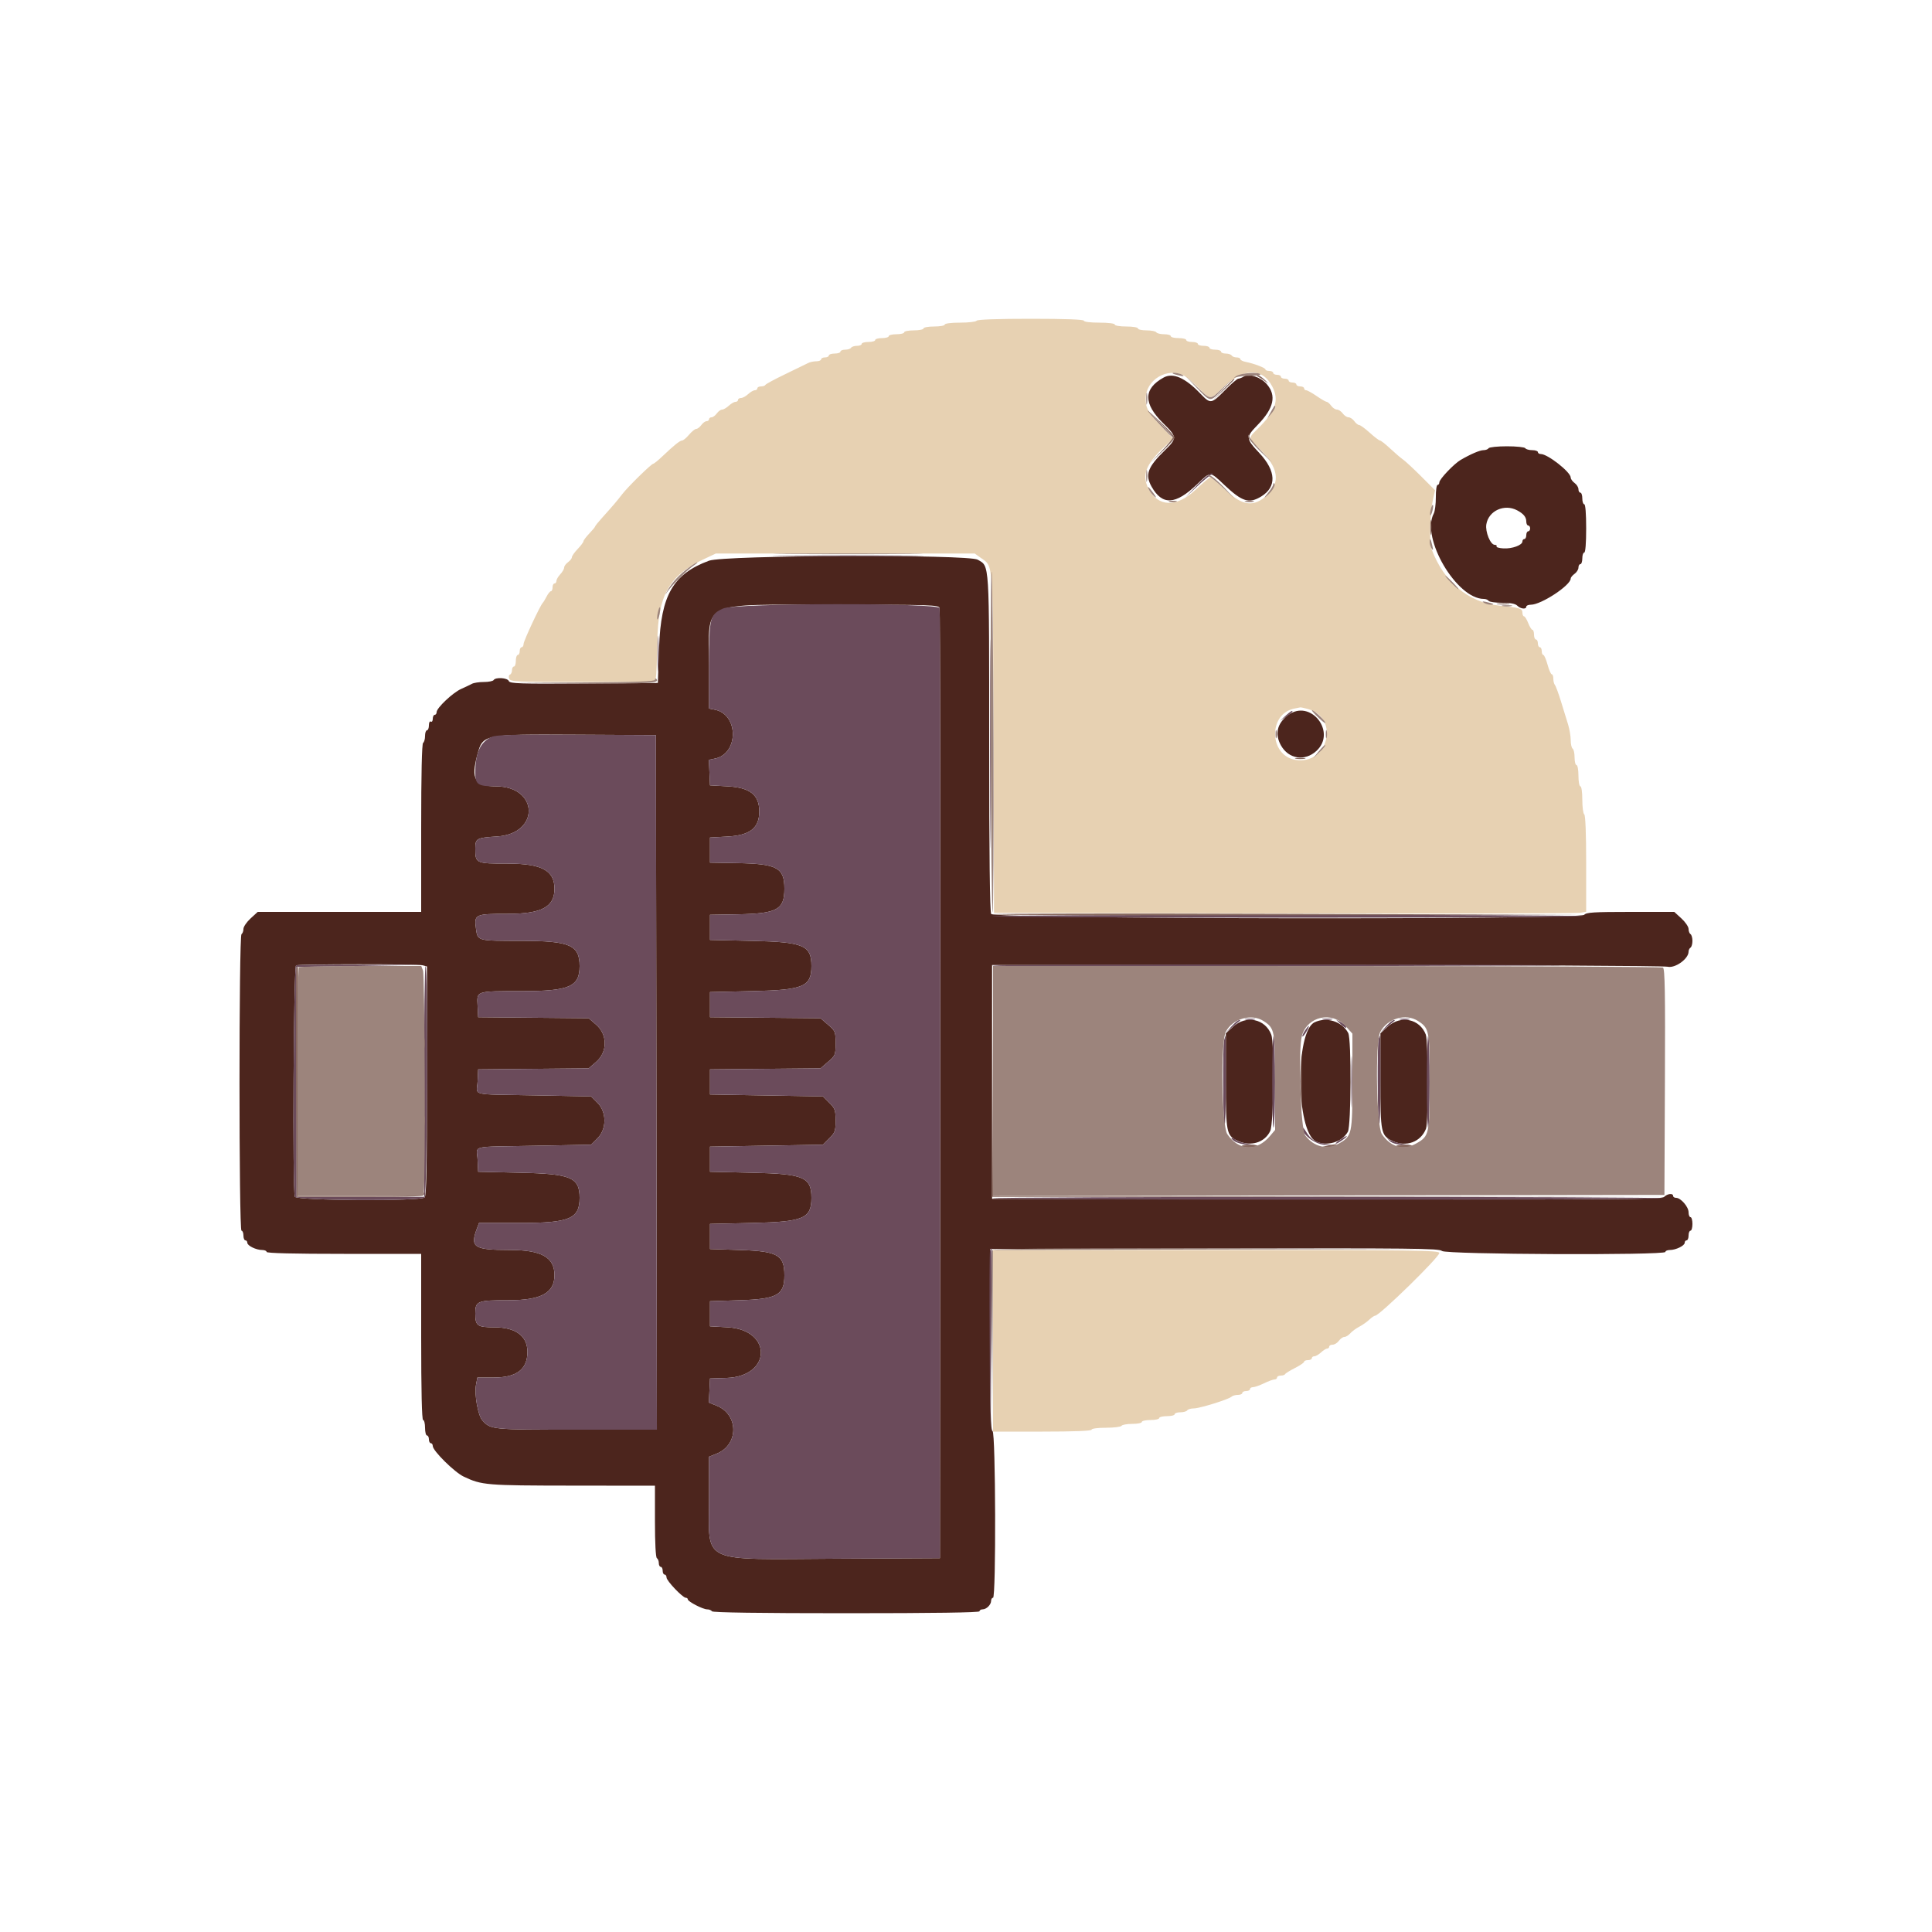 <svg id="svg" version="1.1" xmlns="http://www.w3.org/2000/svg" xmlns:xlink="http://www.w3.org/1999/xlink" width="400" height="400" viewBox="0, 0, 400,400"><g id="svgg"><path id="path0" d="M202.200 66.400 C 202.064 66.620,200.523 66.800,198.776 66.800 C 196.925 66.800,195.600 66.967,195.600 67.200 C 195.600 67.420,194.610 67.600,193.400 67.600 C 192.190 67.600,191.200 67.780,191.200 68.000 C 191.200 68.220,190.300 68.400,189.200 68.400 C 188.100 68.400,187.200 68.580,187.200 68.800 C 187.200 69.020,186.480 69.200,185.600 69.200 C 184.720 69.200,184.000 69.380,184.000 69.600 C 184.000 69.820,183.370 70.000,182.600 70.000 C 181.830 70.000,181.200 70.180,181.200 70.400 C 181.200 70.620,180.570 70.800,179.800 70.800 C 179.030 70.800,178.400 70.980,178.400 71.200 C 178.400 71.420,177.961 71.600,177.424 71.600 C 176.887 71.600,176.336 71.780,176.200 72.000 C 176.064 72.220,175.513 72.400,174.976 72.400 C 174.439 72.400,174.000 72.580,174.000 72.800 C 174.000 73.020,173.460 73.200,172.800 73.200 C 172.140 73.200,171.600 73.380,171.600 73.600 C 171.600 73.820,171.240 74.000,170.800 74.000 C 170.360 74.000,170.000 74.180,170.000 74.400 C 170.000 74.620,169.548 74.800,168.995 74.800 C 168.442 74.800,167.677 74.966,167.295 75.170 C 166.913 75.373,164.800 76.402,162.600 77.457 C 160.400 78.511,158.540 79.515,158.467 79.687 C 158.393 79.859,157.988 80.000,157.567 80.000 C 157.145 80.000,156.800 80.180,156.800 80.400 C 156.800 80.620,156.564 80.800,156.275 80.800 C 155.987 80.800,155.364 81.160,154.892 81.600 C 154.420 82.040,153.756 82.400,153.417 82.400 C 153.078 82.400,152.800 82.580,152.800 82.800 C 152.800 83.020,152.564 83.200,152.275 83.200 C 151.987 83.200,151.364 83.560,150.892 84.000 C 150.420 84.440,149.796 84.800,149.505 84.800 C 149.214 84.800,148.717 85.160,148.400 85.600 C 148.083 86.040,147.593 86.400,147.312 86.400 C 147.030 86.400,146.800 86.580,146.800 86.800 C 146.800 87.020,146.570 87.200,146.288 87.200 C 146.007 87.200,145.517 87.560,145.200 88.000 C 144.883 88.440,144.409 88.800,144.147 88.800 C 143.885 88.800,143.217 89.340,142.661 90.000 C 142.106 90.660,141.461 91.200,141.229 91.200 C 140.772 91.200,139.600 92.140,137.115 94.500 C 136.246 95.325,135.414 96.002,135.267 96.004 C 134.867 96.010,129.948 100.831,128.800 102.342 C 127.807 103.650,126.995 104.601,124.500 107.379 C 123.785 108.175,123.200 108.913,123.200 109.017 C 123.200 109.122,122.660 109.772,122.000 110.463 C 121.340 111.154,120.800 111.874,120.800 112.063 C 120.800 112.252,120.260 112.972,119.600 113.663 C 118.940 114.354,118.400 115.122,118.400 115.371 C 118.400 115.620,118.040 116.083,117.600 116.400 C 117.160 116.717,116.800 117.214,116.800 117.505 C 116.800 117.796,116.440 118.420,116.000 118.892 C 115.560 119.364,115.200 119.987,115.200 120.275 C 115.200 120.564,115.020 120.800,114.800 120.800 C 114.580 120.800,114.400 121.160,114.400 121.600 C 114.400 122.040,114.250 122.400,114.068 122.400 C 113.885 122.400,113.480 122.895,113.168 123.500 C 112.856 124.105,112.503 124.690,112.383 124.800 C 111.877 125.264,108.400 132.705,108.400 133.324 C 108.400 133.696,108.220 134.000,108.000 134.000 C 107.780 134.000,107.600 134.360,107.600 134.800 C 107.600 135.240,107.420 135.600,107.200 135.600 C 106.980 135.600,106.800 136.140,106.800 136.800 C 106.800 137.460,106.620 138.000,106.400 138.000 C 106.180 138.000,106.000 138.345,106.000 138.767 C 106.000 139.188,105.810 139.597,105.577 139.674 C 105.345 139.752,105.274 140.127,105.420 140.508 C 105.665 141.147,106.829 141.200,120.635 141.200 L 135.585 141.200 135.787 140.300 C 135.898 139.805,136.036 136.425,136.094 132.789 C 136.247 123.268,138.530 119.167,145.519 115.866 L 148.200 114.600 175.000 114.600 L 201.800 114.600 203.091 115.521 C 205.718 117.394,205.585 115.442,205.698 154.000 L 205.800 189.000 265.800 189.113 C 298.800 189.176,326.385 189.122,327.100 188.995 L 328.400 188.764 328.400 178.805 C 328.400 172.598,328.249 168.754,328.000 168.600 C 327.780 168.464,327.600 167.103,327.600 165.576 C 327.600 163.992,327.428 162.800,327.200 162.800 C 326.980 162.800,326.800 161.810,326.800 160.600 C 326.800 159.390,326.620 158.400,326.400 158.400 C 326.180 158.400,326.000 157.691,326.000 156.824 C 326.000 155.957,325.820 155.136,325.600 155.000 C 325.380 154.864,325.200 154.075,325.200 153.248 C 325.200 152.420,324.952 150.945,324.649 149.971 C 324.346 148.997,323.683 146.850,323.177 145.200 C 322.670 143.550,322.108 142.029,321.928 141.820 C 321.748 141.611,321.600 141.026,321.600 140.520 C 321.600 140.014,321.453 139.600,321.272 139.600 C 321.092 139.600,320.700 138.700,320.400 137.600 C 320.100 136.500,319.708 135.600,319.528 135.600 C 319.347 135.600,319.200 135.240,319.200 134.800 C 319.200 134.360,319.020 134.000,318.800 134.000 C 318.580 134.000,318.400 133.640,318.400 133.200 C 318.400 132.760,318.220 132.400,318.000 132.400 C 317.780 132.400,317.600 131.950,317.600 131.400 C 317.600 130.850,317.454 130.400,317.275 130.400 C 317.096 130.400,316.702 129.770,316.400 129.000 C 316.098 128.230,315.704 127.600,315.525 127.600 C 315.346 127.600,315.200 127.254,315.200 126.832 C 315.200 125.982,314.612 125.804,310.400 125.381 C 304.016 124.739,298.962 120.530,296.402 113.722 C 295.869 112.306,296.053 106.186,296.716 103.249 L 297.111 101.498 294.253 98.640 C 292.681 97.068,290.986 95.495,290.486 95.145 C 289.986 94.795,288.783 93.764,287.812 92.854 C 286.841 91.944,285.894 91.200,285.707 91.200 C 285.521 91.200,284.572 90.480,283.600 89.600 C 282.628 88.720,281.640 88.000,281.404 88.000 C 281.169 88.000,280.717 87.640,280.400 87.200 C 280.083 86.760,279.543 86.400,279.200 86.400 C 278.857 86.400,278.317 86.040,278.000 85.600 C 277.683 85.160,277.143 84.800,276.800 84.800 C 276.457 84.800,275.917 84.440,275.600 84.000 C 275.283 83.560,274.871 83.200,274.684 83.200 C 274.497 83.200,273.559 82.660,272.600 82.000 C 271.641 81.340,270.663 80.800,270.428 80.800 C 270.193 80.800,270.000 80.620,270.000 80.400 C 270.000 80.180,269.640 80.000,269.200 80.000 C 268.760 80.000,268.400 79.820,268.400 79.600 C 268.400 79.380,268.040 79.200,267.600 79.200 C 267.160 79.200,266.800 79.020,266.800 78.800 C 266.800 78.580,266.440 78.400,266.000 78.400 C 265.560 78.400,265.200 78.220,265.200 78.000 C 265.200 77.780,264.840 77.600,264.400 77.600 C 263.960 77.600,263.600 77.420,263.600 77.200 C 263.600 76.980,263.240 76.800,262.800 76.800 C 262.360 76.800,262.000 76.664,262.000 76.498 C 262.000 76.169,259.655 75.269,257.900 74.925 C 257.295 74.806,256.800 74.550,256.800 74.355 C 256.800 74.160,256.451 74.000,256.024 74.000 C 255.597 74.000,255.136 73.820,255.000 73.600 C 254.864 73.380,254.313 73.200,253.776 73.200 C 253.239 73.200,252.800 73.020,252.800 72.800 C 252.800 72.580,252.260 72.400,251.600 72.400 C 250.940 72.400,250.400 72.220,250.400 72.000 C 250.400 71.780,249.860 71.600,249.200 71.600 C 248.540 71.600,248.000 71.420,248.000 71.200 C 248.000 70.980,247.460 70.800,246.800 70.800 C 246.140 70.800,245.600 70.620,245.600 70.400 C 245.600 70.180,244.880 70.000,244.000 70.000 C 243.120 70.000,242.400 69.820,242.400 69.600 C 242.400 69.380,241.781 69.200,241.024 69.200 C 240.267 69.200,239.536 69.020,239.400 68.800 C 239.264 68.580,238.353 68.400,237.376 68.400 C 236.399 68.400,235.600 68.220,235.600 68.000 C 235.600 67.778,234.533 67.600,233.200 67.600 C 231.867 67.600,230.800 67.422,230.800 67.200 C 230.800 66.967,229.467 66.800,227.600 66.800 C 225.733 66.800,224.400 66.633,224.400 66.400 C 224.400 66.143,220.475 66.000,213.424 66.000 C 206.537 66.000,202.355 66.149,202.200 66.400 M245.120 77.769 C 245.714 78.081,247.093 79.251,248.185 80.369 C 250.621 82.862,250.511 82.864,253.200 80.257 C 257.426 76.161,261.366 76.066,263.406 80.012 C 264.903 82.906,264.122 85.133,260.302 88.869 C 258.412 90.717,258.402 90.642,260.831 93.015 C 264.661 96.757,265.164 99.817,262.383 102.462 C 259.633 105.078,257.251 104.789,253.659 101.400 C 252.143 99.970,250.766 98.800,250.600 98.800 C 250.434 98.800,249.057 99.970,247.541 101.400 C 243.629 105.091,239.769 105.007,237.794 101.188 C 236.361 98.417,237.195 96.174,240.995 92.585 L 242.875 90.809 240.491 88.304 C 237.645 85.314,237.199 84.531,237.203 82.526 C 237.209 78.650,241.685 75.960,245.120 77.769 M270.823 146.800 C 277.403 148.628,274.994 158.425,268.234 157.328 C 262.700 156.430,262.533 147.726,268.029 146.692 C 268.563 146.591,269.090 146.485,269.200 146.457 C 269.310 146.428,270.040 146.582,270.823 146.800 M205.600 277.600 L 205.600 296.400 215.800 296.400 C 222.333 296.400,226.000 296.256,226.000 296.000 C 226.000 295.769,227.259 295.600,228.976 295.600 C 230.613 295.600,232.064 295.420,232.200 295.200 C 232.336 294.980,233.337 294.800,234.424 294.800 C 235.511 294.800,236.400 294.620,236.400 294.400 C 236.400 294.180,237.210 294.000,238.200 294.000 C 239.190 294.000,240.000 293.820,240.000 293.600 C 240.000 293.380,240.720 293.200,241.600 293.200 C 242.480 293.200,243.200 293.020,243.200 292.800 C 243.200 292.580,243.729 292.400,244.376 292.400 C 245.023 292.400,245.664 292.220,245.800 292.000 C 245.936 291.780,246.537 291.600,247.135 291.600 C 248.362 291.600,254.397 289.728,254.980 289.166 C 255.189 288.965,255.774 288.800,256.280 288.800 C 256.786 288.800,257.200 288.620,257.200 288.400 C 257.200 288.180,257.560 288.000,258.000 288.000 C 258.440 288.000,258.800 287.820,258.800 287.600 C 258.800 287.380,259.079 287.200,259.419 287.200 C 259.760 287.200,260.784 286.840,261.694 286.400 C 262.605 285.960,263.586 285.600,263.875 285.600 C 264.164 285.600,264.400 285.420,264.400 285.200 C 264.400 284.980,264.745 284.800,265.167 284.800 C 265.588 284.800,265.993 284.665,266.067 284.500 C 266.140 284.335,267.055 283.767,268.100 283.237 C 269.145 282.708,270.000 282.123,270.000 281.937 C 270.000 281.752,270.360 281.600,270.800 281.600 C 271.240 281.600,271.600 281.420,271.600 281.200 C 271.600 280.980,271.836 280.800,272.125 280.800 C 272.413 280.800,273.036 280.440,273.508 280.000 C 273.980 279.560,274.554 279.200,274.783 279.200 C 275.012 279.200,275.200 279.020,275.200 278.800 C 275.200 278.580,275.520 278.400,275.912 278.400 C 276.303 278.400,276.883 278.040,277.200 277.600 C 277.517 277.160,278.031 276.800,278.341 276.800 C 278.652 276.800,279.197 276.467,279.553 276.059 C 279.909 275.652,280.740 275.037,281.400 274.693 C 282.060 274.349,282.997 273.693,283.483 273.234 C 283.969 272.775,284.519 272.400,284.705 272.400 C 285.595 272.400,298.000 260.283,298.000 259.413 C 298.000 258.866,293.027 258.800,251.800 258.800 L 205.600 258.800 205.600 277.600 " stroke="none" fill="#e7d1b2" fill-rule="evenodd"></path><path id="path1" d="M240.903 78.175 C 236.705 80.497,236.689 83.564,240.853 87.652 C 243.702 90.448,243.721 90.744,241.224 93.176 C 237.605 96.701,237.025 98.268,238.420 100.750 C 240.634 104.689,243.369 104.546,247.858 100.255 C 250.697 97.543,250.442 97.536,253.481 100.400 C 257.186 103.890,258.596 104.331,261.124 102.790 C 264.357 100.819,264.219 97.518,260.748 93.808 C 257.892 90.754,257.881 90.555,260.443 87.909 C 263.754 84.491,264.318 81.897,262.267 79.523 C 261.049 78.113,258.613 77.275,257.589 77.914 C 257.161 78.181,256.618 78.400,256.383 78.400 C 256.148 78.400,254.896 79.480,253.600 80.800 C 250.802 83.651,250.620 83.678,248.581 81.549 C 245.367 78.193,242.860 77.092,240.903 78.175 M308.200 92.800 C 308.064 93.020,307.595 93.200,307.157 93.200 C 306.393 93.200,304.507 94.005,302.410 95.224 C 301.031 96.027,298.000 99.215,298.000 99.864 C 298.000 100.159,297.833 100.400,297.630 100.400 C 297.426 100.400,297.266 101.544,297.275 102.943 C 297.283 104.342,297.089 105.860,296.845 106.317 C 294.148 111.356,301.562 124.000,307.214 124.000 C 307.620 124.000,308.064 124.180,308.200 124.400 C 308.336 124.620,309.594 124.800,310.995 124.800 C 312.726 124.800,313.735 124.992,314.143 125.400 C 314.822 126.079,316.000 126.206,316.000 125.600 C 316.000 125.380,316.427 125.200,316.949 125.200 C 319.092 125.200,325.200 121.182,325.200 119.772 C 325.200 119.555,325.560 119.117,326.000 118.800 C 326.440 118.483,326.800 117.903,326.800 117.512 C 326.800 117.120,326.980 116.800,327.200 116.800 C 327.420 116.800,327.600 116.260,327.600 115.600 C 327.600 114.940,327.780 114.400,328.000 114.400 C 328.245 114.400,328.400 112.467,328.400 109.400 C 328.400 106.333,328.245 104.400,328.000 104.400 C 327.780 104.400,327.600 103.860,327.600 103.200 C 327.600 102.540,327.420 102.000,327.200 102.000 C 326.980 102.000,326.800 101.680,326.800 101.288 C 326.800 100.897,326.440 100.317,326.000 100.000 C 325.560 99.683,325.200 99.175,325.200 98.872 C 325.200 97.747,320.436 94.000,319.005 94.000 C 318.672 94.000,318.400 93.820,318.400 93.600 C 318.400 93.380,317.871 93.200,317.224 93.200 C 316.577 93.200,315.936 93.020,315.800 92.800 C 315.664 92.580,313.954 92.400,312.000 92.400 C 310.046 92.400,308.336 92.580,308.200 92.800 M314.118 105.663 C 315.437 106.369,316.000 107.059,316.000 107.971 C 316.000 108.427,316.180 108.800,316.400 108.800 C 316.620 108.800,316.800 109.070,316.800 109.400 C 316.800 109.730,316.620 110.000,316.400 110.000 C 316.180 110.000,316.000 110.360,316.000 110.800 C 316.000 111.240,315.820 111.600,315.600 111.600 C 315.380 111.600,315.200 111.826,315.200 112.102 C 315.200 112.868,313.063 113.648,311.258 113.541 C 310.373 113.489,309.738 113.301,309.847 113.123 C 309.957 112.945,309.787 112.800,309.469 112.800 C 308.580 112.800,307.477 110.112,307.729 108.561 C 308.187 105.740,311.475 104.249,314.118 105.663 M146.800 116.087 C 139.380 118.808,136.835 123.217,136.458 134.000 L 136.200 141.400 120.889 141.505 C 107.530 141.596,105.549 141.532,105.346 141.005 C 105.084 140.320,102.597 140.158,102.200 140.800 C 102.064 141.020,101.151 141.200,100.171 141.200 C 99.191 141.200,98.077 141.371,97.695 141.581 C 97.313 141.790,96.313 142.266,95.473 142.639 C 93.748 143.404,90.400 146.568,90.400 147.432 C 90.400 147.744,90.220 148.000,90.000 148.000 C 89.780 148.000,89.600 148.371,89.600 148.824 C 89.600 149.277,89.420 149.536,89.200 149.400 C 88.973 149.260,88.800 149.596,88.800 150.176 C 88.800 150.739,88.620 151.200,88.400 151.200 C 88.180 151.200,88.000 151.729,88.000 152.376 C 88.000 153.023,87.820 153.664,87.600 153.800 C 87.343 153.959,87.200 160.271,87.200 171.424 L 87.200 188.800 70.278 188.800 L 53.356 188.800 51.878 190.154 C 51.065 190.899,50.400 191.878,50.400 192.330 C 50.400 192.783,50.220 193.264,50.000 193.400 C 49.448 193.741,49.448 254.800,50.000 254.800 C 50.220 254.800,50.400 255.250,50.400 255.800 C 50.400 256.350,50.580 256.800,50.800 256.800 C 51.020 256.800,51.201 257.025,51.203 257.300 C 51.207 257.913,53.027 258.800,54.280 258.800 C 54.786 258.800,55.200 258.980,55.200 259.200 C 55.200 259.460,60.800 259.600,71.200 259.600 L 87.200 259.600 87.200 276.800 C 87.200 288.000,87.340 294.000,87.600 294.000 C 87.820 294.000,88.000 294.720,88.000 295.600 C 88.000 296.480,88.180 297.200,88.400 297.200 C 88.620 297.200,88.800 297.560,88.800 298.000 C 88.800 298.440,88.980 298.800,89.200 298.800 C 89.420 298.800,89.600 299.062,89.600 299.383 C 89.600 300.366,94.092 304.809,96.000 305.713 C 99.762 307.495,100.594 307.564,118.500 307.582 L 135.600 307.600 135.600 314.976 C 135.600 319.463,135.757 322.450,136.000 322.600 C 136.220 322.736,136.400 323.197,136.400 323.624 C 136.400 324.051,136.580 324.400,136.800 324.400 C 137.020 324.400,137.200 324.760,137.200 325.200 C 137.200 325.640,137.380 326.000,137.600 326.000 C 137.820 326.000,138.000 326.275,138.000 326.611 C 138.000 327.289,141.343 330.800,141.989 330.800 C 142.215 330.800,142.400 330.947,142.400 331.126 C 142.400 331.585,145.525 333.200,146.414 333.200 C 146.820 333.200,147.264 333.380,147.400 333.600 C 147.561 333.860,157.271 334.000,175.224 334.000 C 193.341 334.000,202.800 333.863,202.800 333.600 C 202.800 333.380,203.083 333.200,203.429 333.200 C 204.237 333.200,205.200 332.237,205.200 331.429 C 205.200 331.083,205.380 330.800,205.600 330.800 C 206.240 330.800,206.141 296.514,205.500 296.300 C 205.109 296.170,205.000 292.025,205.000 277.367 L 205.000 258.600 251.470 258.498 C 292.391 258.409,298.011 258.469,298.541 258.998 C 299.273 259.730,344.800 259.929,344.800 259.200 C 344.800 258.980,345.214 258.800,345.720 258.800 C 346.973 258.800,348.793 257.913,348.797 257.300 C 348.799 257.025,348.980 256.800,349.200 256.800 C 349.420 256.800,349.600 256.350,349.600 255.800 C 349.600 255.250,349.780 254.800,350.000 254.800 C 350.220 254.800,350.400 254.170,350.400 253.400 C 350.400 252.630,350.220 252.000,350.000 252.000 C 349.780 252.000,349.600 251.542,349.600 250.982 C 349.600 249.859,347.990 248.000,347.018 248.000 C 346.678 248.000,346.400 247.820,346.400 247.600 C 346.400 246.994,345.221 247.121,344.542 247.801 C 344.011 248.332,335.859 248.390,274.670 248.301 L 205.400 248.200 205.400 224.000 L 205.400 199.800 274.600 199.805 C 312.660 199.807,344.460 199.964,345.266 200.152 C 346.818 200.514,349.600 198.514,349.600 197.037 C 349.600 196.713,349.780 196.336,350.000 196.200 C 350.220 196.064,350.400 195.434,350.400 194.800 C 350.400 194.166,350.220 193.536,350.000 193.400 C 349.780 193.264,349.600 192.783,349.600 192.330 C 349.600 191.878,348.935 190.899,348.122 190.154 L 346.644 188.800 337.571 188.800 C 329.994 188.800,328.416 188.899,328.000 189.400 C 327.117 190.463,205.784 190.292,205.214 189.226 C 204.938 188.710,204.800 176.918,204.800 153.787 C 204.800 115.770,204.898 117.339,202.432 115.882 C 200.500 114.741,149.963 114.927,146.800 116.087 M194.537 125.900 C 194.641 126.285,194.698 170.700,194.664 224.600 L 194.600 322.600 173.200 322.709 C 144.511 322.856,146.804 323.934,146.801 310.297 L 146.800 301.594 148.405 300.951 C 152.969 299.125,152.957 292.870,148.386 291.041 L 146.762 290.391 146.881 287.896 L 147.000 285.400 150.451 285.285 C 159.766 284.975,159.961 275.321,150.662 274.804 L 147.000 274.600 147.000 272.000 L 147.000 269.400 153.200 269.200 C 160.920 268.951,162.400 268.124,162.400 264.057 C 162.400 259.828,161.044 259.053,153.200 258.800 L 147.000 258.600 147.000 256.000 L 147.000 253.400 155.800 253.200 C 166.396 252.959,167.997 252.277,167.997 248.000 C 167.997 243.723,166.396 243.041,155.800 242.800 L 147.000 242.600 147.000 240.000 L 147.000 237.400 158.693 237.200 L 170.386 237.000 171.693 235.692 C 172.877 234.508,173.000 234.159,173.000 232.000 C 173.000 229.841,172.877 229.492,171.693 228.308 L 170.386 227.000 158.693 226.800 L 147.000 226.600 147.000 224.000 L 147.000 221.400 158.440 221.294 L 169.881 221.188 171.440 219.840 C 172.942 218.542,173.000 218.399,173.000 216.000 C 173.000 213.601,172.942 213.458,171.440 212.160 L 169.881 210.812 158.440 210.706 L 147.000 210.600 147.000 208.000 L 147.000 205.400 155.800 205.200 C 166.396 204.959,167.997 204.277,167.997 200.000 C 167.997 195.723,166.396 195.041,155.800 194.800 L 147.000 194.600 147.000 192.000 L 147.000 189.400 152.600 189.303 C 160.916 189.158,162.400 188.355,162.400 184.000 C 162.400 179.645,160.916 178.842,152.600 178.697 L 147.000 178.600 147.000 176.000 L 147.000 173.400 150.662 173.196 C 155.299 172.938,157.200 171.427,157.200 168.000 C 157.200 164.573,155.299 163.062,150.662 162.804 L 147.000 162.600 146.883 159.953 L 146.766 157.307 148.020 157.056 C 152.947 156.071,152.961 147.932,148.037 146.947 L 146.800 146.700 146.800 137.930 C 146.800 124.068,144.438 125.220,172.873 125.209 C 192.989 125.201,194.358 125.244,194.537 125.900 M266.689 148.054 C 264.403 149.760,263.885 151.975,265.218 154.346 C 266.800 157.158,270.148 157.672,272.550 155.472 C 276.820 151.560,271.320 144.600,266.689 148.054 M135.901 224.100 L 136.002 296.000 119.381 296.000 C 101.749 296.000,101.596 295.985,99.869 294.077 C 98.959 293.070,98.179 288.697,98.554 286.700 L 98.836 285.200 102.256 285.200 C 106.987 285.200,109.200 283.504,109.200 279.879 C 109.200 276.613,106.783 274.814,102.380 274.806 C 98.808 274.799,98.400 274.505,98.400 271.934 C 98.400 269.373,98.830 269.200,105.213 269.200 C 112.049 269.200,114.800 267.708,114.800 264.000 C 114.800 260.307,112.121 258.801,105.538 258.795 C 98.043 258.787,97.258 258.255,98.790 254.226 L 99.180 253.200 107.690 253.199 C 117.950 253.197,120.000 252.331,120.000 248.000 C 120.000 243.785,118.247 243.036,107.819 242.800 L 99.000 242.600 98.881 240.100 C 98.736 237.052,96.984 237.479,110.693 237.221 L 122.386 237.000 123.693 235.692 C 125.627 233.757,125.627 230.243,123.693 228.308 L 122.386 227.000 110.693 226.779 C 96.984 226.521,98.736 226.948,98.881 223.900 L 99.000 221.400 110.440 221.294 L 121.881 221.188 123.440 219.840 C 125.791 217.808,125.791 214.192,123.440 212.160 L 121.881 210.812 110.440 210.706 L 99.000 210.600 98.878 208.237 C 98.717 205.118,98.431 205.214,108.000 205.205 C 117.900 205.195,120.000 204.289,120.000 200.027 C 120.000 195.666,118.024 194.805,108.000 194.795 C 98.739 194.787,98.898 194.829,98.549 192.284 C 98.141 189.300,98.353 189.200,105.087 189.200 C 112.155 189.200,114.800 187.784,114.800 184.000 C 114.800 180.209,112.158 178.800,105.052 178.800 C 98.480 178.800,98.400 178.762,98.400 175.650 C 98.400 173.603,98.681 173.449,102.912 173.182 C 111.804 172.622,111.579 162.825,102.674 162.806 C 98.313 162.796,97.447 161.303,98.842 156.200 C 99.985 152.021,100.037 152.011,119.400 152.113 L 135.800 152.200 135.901 224.100 M87.500 199.852 L 88.400 200.093 88.400 223.767 C 88.400 241.646,88.283 247.557,87.920 247.920 C 87.099 248.741,61.360 248.594,61.043 247.767 C 60.524 246.415,60.773 200.078,61.300 199.865 C 62.018 199.575,86.423 199.563,87.500 199.852 M255.294 212.569 L 253.800 213.939 253.800 223.709 C 253.800 234.503,253.913 235.088,256.218 236.182 C 258.911 237.460,261.842 236.584,262.994 234.157 C 263.709 232.648,263.885 216.002,263.204 214.211 C 261.955 210.927,257.986 210.103,255.294 212.569 M272.152 211.665 C 268.112 213.622,268.329 234.222,272.412 236.288 C 274.660 237.426,277.863 236.479,279.059 234.324 C 279.750 233.079,279.818 215.159,279.137 213.874 C 277.865 211.473,274.648 210.455,272.152 211.665 M287.294 212.569 L 285.800 213.938 285.800 223.708 C 285.800 234.571,285.903 235.083,288.315 236.228 C 291.130 237.564,294.173 236.442,295.242 233.674 C 295.731 232.410,295.697 215.508,295.204 214.211 C 293.955 210.927,289.986 210.103,287.294 212.569 " stroke="none" fill="#4c251d" fill-rule="evenodd"></path><path id="path2" d="M247.787 100.500 L 245.400 103.000 247.800 100.747 C 249.120 99.508,250.470 98.397,250.800 98.278 C 251.325 98.090,251.323 98.059,250.787 98.032 C 250.451 98.014,249.101 99.125,247.787 100.500 M162.900 115.100 C 169.885 115.161,181.315 115.161,188.300 115.100 C 195.285 115.039,189.570 114.988,175.600 114.988 C 161.630 114.988,155.915 115.039,162.900 115.100 M204.991 154.000 C 204.991 173.250,205.040 181.125,205.100 171.500 C 205.160 161.875,205.160 146.125,205.100 136.500 C 205.040 126.875,204.991 134.750,204.991 154.000 M149.727 125.977 C 146.956 127.235,146.800 127.872,146.800 137.930 L 146.800 146.700 148.037 146.947 C 152.961 147.932,152.947 156.071,148.020 157.056 L 146.766 157.307 146.883 159.953 L 147.000 162.600 150.662 162.804 C 155.299 163.062,157.200 164.573,157.200 168.000 C 157.200 171.427,155.299 172.938,150.662 173.196 L 147.000 173.400 147.000 176.000 L 147.000 178.600 152.600 178.697 C 160.916 178.842,162.400 179.645,162.400 184.000 C 162.400 188.355,160.916 189.158,152.600 189.303 L 147.000 189.400 147.000 192.000 L 147.000 194.600 155.800 194.800 C 166.396 195.041,167.997 195.723,167.997 200.000 C 167.997 204.277,166.396 204.959,155.800 205.200 L 147.000 205.400 147.000 208.000 L 147.000 210.600 158.440 210.706 L 169.881 210.812 171.440 212.160 C 172.942 213.458,173.000 213.601,173.000 216.000 C 173.000 218.399,172.942 218.542,171.440 219.840 L 169.881 221.188 158.440 221.294 L 147.000 221.400 147.000 224.000 L 147.000 226.600 158.693 226.800 L 170.386 227.000 171.693 228.308 C 172.877 229.492,173.000 229.841,173.000 232.000 C 173.000 234.159,172.877 234.508,171.693 235.692 L 170.386 237.000 158.693 237.200 L 147.000 237.400 147.000 240.000 L 147.000 242.600 155.800 242.800 C 166.396 243.041,167.997 243.723,167.997 248.000 C 167.997 252.277,166.396 252.959,155.800 253.200 L 147.000 253.400 147.000 256.000 L 147.000 258.600 153.200 258.800 C 161.044 259.053,162.400 259.828,162.400 264.057 C 162.400 268.124,160.920 268.951,153.200 269.200 L 147.000 269.400 147.000 272.000 L 147.000 274.600 150.662 274.804 C 159.961 275.321,159.766 284.975,150.451 285.285 L 147.000 285.400 146.881 287.896 L 146.762 290.391 148.386 291.041 C 152.957 292.870,152.969 299.125,148.405 300.951 L 146.800 301.594 146.801 310.297 C 146.804 323.934,144.511 322.856,173.200 322.709 L 194.600 322.600 194.664 224.600 C 194.698 170.700,194.641 126.285,194.537 125.900 C 194.230 124.773,152.219 124.846,149.727 125.977 M136.160 135.400 C 136.161 138.700,136.222 139.997,136.298 138.282 C 136.373 136.567,136.372 133.867,136.297 132.282 C 136.221 130.697,136.159 132.100,136.160 135.400 M266.122 148.229 L 265.000 149.258 266.300 148.354 C 267.015 147.857,267.600 147.393,267.600 147.325 C 267.600 147.009,267.158 147.280,266.122 148.229 M101.800 152.559 C 99.462 153.595,98.407 155.872,98.402 159.886 C 98.399 162.465,98.887 162.798,102.674 162.806 C 111.579 162.825,111.804 172.622,102.912 173.182 C 98.681 173.449,98.400 173.603,98.400 175.650 C 98.400 178.762,98.480 178.800,105.052 178.800 C 112.158 178.800,114.800 180.209,114.800 184.000 C 114.800 187.784,112.155 189.200,105.087 189.200 C 98.353 189.200,98.141 189.300,98.549 192.284 C 98.898 194.829,98.739 194.787,108.000 194.795 C 118.024 194.805,120.000 195.666,120.000 200.027 C 120.000 204.289,117.900 205.195,108.000 205.205 C 98.431 205.214,98.717 205.118,98.878 208.237 L 99.000 210.600 110.440 210.706 L 121.881 210.812 123.440 212.160 C 125.791 214.192,125.791 217.808,123.440 219.840 L 121.881 221.188 110.440 221.294 L 99.000 221.400 98.881 223.900 C 98.736 226.948,96.984 226.521,110.693 226.779 L 122.386 227.000 123.693 228.308 C 125.627 230.243,125.627 233.757,123.693 235.692 L 122.386 237.000 110.693 237.221 C 96.984 237.479,98.736 237.052,98.881 240.100 L 99.000 242.600 107.819 242.800 C 118.247 243.036,120.000 243.785,120.000 248.000 C 120.000 252.331,117.950 253.197,107.690 253.199 L 99.180 253.200 98.790 254.226 C 97.258 258.255,98.043 258.787,105.538 258.795 C 112.121 258.801,114.800 260.307,114.800 264.000 C 114.800 267.708,112.049 269.200,105.213 269.200 C 98.830 269.200,98.400 269.373,98.400 271.934 C 98.400 274.505,98.808 274.799,102.380 274.806 C 106.783 274.814,109.200 276.613,109.200 279.879 C 109.200 283.504,106.987 285.200,102.256 285.200 L 98.836 285.200 98.554 286.700 C 98.179 288.697,98.959 293.070,99.869 294.077 C 101.596 295.985,101.749 296.000,119.381 296.000 L 136.002 296.000 135.901 224.100 L 135.800 152.200 119.400 152.113 C 106.471 152.045,102.746 152.139,101.800 152.559 M205.462 189.700 C 205.564 189.865,233.076 190.000,266.600 190.000 C 300.124 190.000,327.636 189.865,327.738 189.700 C 327.840 189.535,300.328 189.400,266.600 189.400 C 232.872 189.400,205.360 189.535,205.462 189.700 M61.300 199.865 C 60.773 200.078,60.524 246.415,61.043 247.767 C 61.360 248.594,87.099 248.741,87.920 247.920 C 88.464 247.376,88.642 200.000,88.100 200.000 C 87.935 200.000,87.800 210.755,87.800 223.900 L 87.800 247.800 74.600 247.800 L 61.400 247.800 61.400 224.000 L 61.400 200.200 74.400 199.992 L 87.400 199.783 74.600 199.723 C 67.560 199.690,61.575 199.754,61.300 199.865 M205.462 199.900 C 205.294 200.171,252.367 200.170,318.800 199.897 C 332.550 199.840,312.716 199.750,274.724 199.697 C 236.732 199.644,205.564 199.735,205.462 199.900 M257.900 211.082 C 258.395 211.178,259.205 211.178,259.700 211.082 C 260.195 210.987,259.790 210.909,258.800 210.909 C 257.810 210.909,257.405 210.987,257.900 211.082 M273.900 211.082 C 274.395 211.178,275.205 211.178,275.700 211.082 C 276.195 210.987,275.790 210.909,274.800 210.909 C 273.810 210.909,273.405 210.987,273.900 211.082 M289.900 211.082 C 290.395 211.178,291.205 211.178,291.700 211.082 C 292.195 210.987,291.790 210.909,290.800 210.909 C 289.810 210.909,289.405 210.987,289.900 211.082 M254.975 212.500 L 253.800 213.800 255.198 212.600 C 255.967 211.940,256.672 211.355,256.765 211.300 C 256.857 211.245,256.757 211.200,256.542 211.200 C 256.326 211.200,255.621 211.785,254.975 212.500 M277.483 211.951 C 278.405 212.837,279.025 213.087,278.601 212.402 C 278.466 212.183,277.960 211.801,277.478 211.553 L 276.600 211.101 277.483 211.951 M286.975 212.500 L 285.800 213.800 287.198 212.600 C 287.967 211.940,288.672 211.355,288.765 211.300 C 288.857 211.245,288.757 211.200,288.542 211.200 C 288.326 211.200,287.621 211.785,286.975 212.500 M270.155 213.412 C 269.790 213.969,269.564 214.498,269.653 214.587 C 269.742 214.676,270.118 214.220,270.489 213.574 C 271.314 212.136,271.069 212.017,270.155 213.412 M263.400 224.000 C 263.400 229.458,263.532 233.716,263.694 233.462 C 264.077 232.859,264.077 215.141,263.694 214.538 C 263.532 214.284,263.400 218.542,263.400 224.000 M295.400 224.000 C 295.400 229.458,295.532 233.716,295.694 233.462 C 296.077 232.859,296.077 215.141,295.694 214.538 C 295.532 214.284,295.400 218.542,295.400 224.000 M253.452 215.300 C 253.122 216.530,253.189 232.032,253.528 232.886 C 253.678 233.263,253.800 229.258,253.800 223.986 C 253.800 218.714,253.776 214.400,253.747 214.400 C 253.717 214.400,253.585 214.805,253.452 215.300 M285.443 215.033 C 285.111 215.896,285.189 232.030,285.528 232.885 C 285.678 233.262,285.800 229.257,285.800 223.985 C 285.800 218.713,285.774 214.400,285.743 214.400 C 285.711 214.400,285.576 214.685,285.443 215.033 M279.770 224.000 C 279.770 228.730,279.828 230.665,279.898 228.300 C 279.969 225.935,279.969 222.065,279.898 219.700 C 279.828 217.335,279.770 219.270,279.770 224.000 M269.601 233.506 C 269.597 234.887,272.206 236.877,274.214 237.024 L 276.200 237.169 274.277 236.814 C 272.120 236.417,271.400 235.939,270.337 234.200 C 269.933 233.540,269.602 233.228,269.601 233.506 M277.400 236.000 C 276.740 236.437,276.380 236.792,276.600 236.788 C 277.001 236.782,279.176 235.223,278.800 235.212 C 278.690 235.208,278.060 235.563,277.400 236.000 M255.556 236.254 C 256.070 236.614,257.325 236.967,258.345 237.039 L 260.200 237.169 258.245 236.810 C 257.170 236.612,256.099 236.259,255.865 236.025 C 255.631 235.791,255.256 235.600,255.031 235.600 C 254.806 235.600,255.042 235.894,255.556 236.254 M287.659 236.166 C 288.073 236.621,289.038 236.941,290.259 237.029 L 292.200 237.169 290.277 236.814 C 289.219 236.619,288.049 236.231,287.677 235.952 C 287.046 235.479,287.045 235.493,287.659 236.166 M205.462 248.100 C 205.702 248.488,343.652 248.482,344.262 248.094 C 344.516 247.932,313.348 247.800,275.000 247.800 C 236.652 247.800,205.360 247.935,205.462 248.100 M204.983 258.900 C 204.878 259.175,204.838 267.500,204.896 277.400 L 205.000 295.400 205.200 276.900 C 205.310 266.725,205.349 258.400,205.287 258.400 C 205.226 258.400,205.089 258.625,204.983 258.900 " stroke="none" fill="#6b4b5b" fill-rule="evenodd"></path><path id="path3" d="M260.600 78.067 C 261.040 78.310,261.769 78.800,262.219 79.155 C 262.670 79.510,262.532 79.305,261.913 78.700 C 261.294 78.095,260.565 77.605,260.294 77.612 C 260.022 77.619,260.160 77.823,260.600 78.067 M253.186 80.700 L 251.000 83.000 253.300 80.814 C 255.437 78.782,255.783 78.400,255.486 78.400 C 255.424 78.400,254.389 79.435,253.186 80.700 M240.500 87.812 C 241.765 89.138,242.800 90.393,242.800 90.600 C 242.800 90.807,241.765 92.062,240.500 93.388 L 238.200 95.800 240.700 93.413 C 242.075 92.099,243.200 90.834,243.200 90.600 C 243.200 90.366,242.075 89.101,240.700 87.787 L 238.200 85.400 240.500 87.812 M242.100 103.876 C 242.485 103.976,243.115 103.976,243.500 103.876 C 243.885 103.775,243.570 103.693,242.800 103.693 C 242.030 103.693,241.715 103.775,242.100 103.876 M257.905 103.883 C 258.402 103.979,259.122 103.975,259.505 103.875 C 259.887 103.775,259.480 103.696,258.600 103.701 C 257.720 103.705,257.407 103.787,257.905 103.883 M296.128 109.200 C 296.128 110.630,296.201 111.215,296.289 110.500 C 296.378 109.785,296.378 108.615,296.289 107.900 C 296.201 107.185,296.128 107.770,296.128 109.200 M310.100 125.087 C 310.705 125.178,311.695 125.178,312.300 125.087 C 312.905 124.995,312.410 124.920,311.200 124.920 C 309.990 124.920,309.495 124.995,310.100 125.087 M264.093 152.000 C 264.093 152.770,264.175 153.085,264.276 152.700 C 264.376 152.315,264.376 151.685,264.276 151.300 C 264.175 150.915,264.093 151.230,264.093 152.000 M268.300 157.082 C 268.795 157.178,269.605 157.178,270.100 157.082 C 270.595 156.987,270.190 156.909,269.200 156.909 C 268.210 156.909,267.805 156.987,268.300 157.082 M205.541 189.301 C 205.707 189.467,233.283 189.557,266.821 189.501 L 327.800 189.400 266.520 189.200 C 232.816 189.090,205.376 189.136,205.541 189.301 M61.384 200.500 C 61.278 200.775,61.239 211.530,61.296 224.400 L 61.400 247.800 74.595 247.800 C 86.925 247.800,87.793 247.754,87.854 247.092 C 87.899 246.597,87.862 246.567,87.730 246.992 C 87.566 247.520,85.824 247.600,74.564 247.600 L 61.588 247.600 61.694 223.800 C 61.752 210.710,61.749 200.000,61.687 200.000 C 61.626 200.000,61.489 200.225,61.384 200.500 M205.395 224.000 L 205.400 247.800 274.600 247.802 L 343.800 247.803 274.703 247.701 L 205.606 247.598 205.498 223.899 L 205.390 200.200 205.395 224.000 M87.709 216.000 C 87.709 216.990,87.787 217.395,87.882 216.900 C 87.978 216.405,87.978 215.595,87.882 215.100 C 87.787 214.605,87.709 215.010,87.709 216.000 M269.372 224.000 C 269.372 229.170,269.429 231.285,269.499 228.700 C 269.568 226.115,269.568 221.885,269.499 219.300 C 269.429 216.715,269.372 218.830,269.372 224.000 M87.709 232.000 C 87.709 232.990,87.787 233.395,87.882 232.900 C 87.978 232.405,87.978 231.595,87.882 231.100 C 87.787 230.605,87.709 231.010,87.709 232.000 M257.063 237.300 C 257.299 237.685,259.656 237.679,260.265 237.292 C 260.521 237.129,259.864 236.997,258.805 236.998 C 257.746 236.999,256.962 237.135,257.063 237.300 M274.800 237.200 C 273.416 237.491,273.414 237.495,274.600 237.541 C 275.260 237.567,276.070 237.413,276.400 237.200 C 277.066 236.770,276.845 236.770,274.800 237.200 M289.063 237.300 C 289.299 237.685,291.656 237.679,292.265 237.292 C 292.521 237.129,291.864 236.997,290.805 236.998 C 289.746 236.999,288.962 237.135,289.063 237.300 " stroke="none" fill="#88695f" fill-rule="evenodd"></path><path id="path4" d="M242.833 77.344 C 242.925 77.423,243.540 77.608,244.200 77.756 C 245.076 77.952,245.238 77.915,244.800 77.618 C 244.260 77.253,242.432 76.998,242.833 77.344 M256.000 77.842 C 255.431 78.191,255.345 78.318,255.800 78.137 C 256.240 77.962,257.618 77.815,258.862 77.810 C 260.106 77.804,261.040 77.665,260.938 77.500 C 260.607 76.964,257.027 77.212,256.000 77.842 M247.787 80.300 C 250.670 83.319,250.549 83.309,253.015 80.700 L 255.000 78.600 252.986 80.500 C 250.493 82.852,250.715 82.870,247.812 80.100 L 245.400 77.800 247.787 80.300 M237.314 82.600 C 237.317 83.700,237.395 84.103,237.487 83.495 C 237.579 82.886,237.577 81.986,237.482 81.495 C 237.387 81.003,237.311 81.500,237.314 82.600 M263.094 85.303 L 262.388 86.600 263.194 85.656 C 263.880 84.852,264.246 83.994,263.900 84.003 C 263.845 84.004,263.482 84.589,263.094 85.303 M237.600 85.001 C 237.600 85.128,238.790 86.498,240.243 88.046 C 241.697 89.594,242.822 90.689,242.743 90.478 C 242.556 89.978,237.600 84.700,237.600 85.001 M258.432 90.413 C 258.414 90.749,259.525 92.099,260.900 93.413 L 263.400 95.800 261.147 93.400 C 259.908 92.080,258.797 90.730,258.678 90.400 C 258.490 89.875,258.459 89.877,258.432 90.413 M237.314 98.600 C 237.317 99.700,237.395 100.103,237.487 99.495 C 237.579 98.886,237.577 97.986,237.482 97.495 C 237.387 97.003,237.311 97.500,237.314 98.600 M250.400 98.678 C 250.730 98.797,252.080 99.908,253.400 101.147 L 255.800 103.400 253.413 100.900 C 252.099 99.525,250.749 98.414,250.413 98.432 C 249.877 98.459,249.875 98.490,250.400 98.678 M263.600 100.303 C 263.600 100.542,263.111 101.337,262.514 102.069 C 261.621 103.164,261.592 103.259,262.351 102.604 C 263.429 101.675,264.165 100.431,263.832 100.099 C 263.705 99.971,263.600 100.063,263.600 100.303 M237.964 101.533 C 238.180 101.936,238.671 102.521,239.055 102.833 C 239.487 103.184,239.390 102.904,238.801 102.100 C 237.751 100.665,237.357 100.398,237.964 101.533 M296.229 105.429 C 296.081 106.015,296.038 106.572,296.132 106.666 C 296.227 106.760,296.424 106.358,296.571 105.771 C 296.719 105.185,296.762 104.628,296.668 104.534 C 296.573 104.440,296.376 104.842,296.229 105.429 M296.006 112.233 C 296.009 112.655,296.195 113.270,296.418 113.600 C 296.715 114.038,296.752 113.876,296.556 113.000 C 296.227 111.529,295.998 111.210,296.006 112.233 M163.100 114.700 C 169.975 114.761,181.225 114.761,188.100 114.700 C 194.975 114.638,189.350 114.588,175.600 114.588 C 161.850 114.588,156.225 114.638,163.100 114.700 M142.560 117.548 C 140.678 118.934,139.142 120.581,138.221 122.200 C 137.552 123.377,137.553 123.381,138.254 122.400 C 139.232 121.033,142.380 117.916,143.600 117.106 C 144.150 116.741,144.492 116.433,144.360 116.421 C 144.228 116.409,143.418 116.917,142.560 117.548 M205.104 153.304 C 205.162 172.700,205.342 188.702,205.504 188.864 C 205.667 189.027,205.753 173.291,205.696 153.896 C 205.638 134.500,205.458 118.498,205.296 118.336 C 205.133 118.173,205.047 133.909,205.104 153.304 M300.400 120.600 C 301.146 121.370,301.847 122.000,301.957 122.000 C 302.067 122.000,301.546 121.370,300.800 120.600 C 300.054 119.830,299.353 119.200,299.243 119.200 C 299.133 119.200,299.654 119.830,300.400 120.600 M307.200 124.782 C 307.530 125.005,308.145 125.191,308.567 125.194 C 309.590 125.202,309.271 124.973,307.800 124.644 C 306.924 124.448,306.762 124.485,307.200 124.782 M311.100 125.482 C 311.595 125.578,312.405 125.578,312.900 125.482 C 313.395 125.387,312.990 125.309,312.000 125.309 C 311.010 125.309,310.605 125.387,311.100 125.482 M136.200 126.800 C 136.048 127.491,136.007 128.141,136.109 128.242 C 136.211 128.344,136.409 127.853,136.550 127.150 C 136.883 125.483,136.560 125.160,136.200 126.800 M135.600 140.733 C 135.600 141.079,131.779 141.225,120.900 141.295 L 106.200 141.390 120.775 141.500 C 134.460 141.603,136.789 141.455,135.873 140.540 C 135.723 140.390,135.600 140.477,135.600 140.733 M272.605 148.235 C 273.482 149.096,274.276 149.754,274.368 149.698 C 274.630 149.541,272.694 147.577,271.805 147.099 C 271.368 146.863,271.728 147.375,272.605 148.235 M274.493 152.000 C 274.493 152.770,274.575 153.085,274.676 152.700 C 274.776 152.315,274.776 151.685,274.676 151.300 C 274.575 150.915,274.493 151.230,274.493 152.000 M273.029 155.562 L 271.858 157.000 273.209 155.713 C 273.951 155.005,274.478 154.358,274.379 154.275 C 274.281 154.192,273.673 154.771,273.029 155.562 M61.867 200.267 C 61.720 200.413,61.600 211.123,61.600 224.067 L 61.600 247.600 74.557 247.600 L 87.513 247.600 87.731 246.700 C 88.104 245.165,87.960 201.946,87.579 200.945 L 87.220 200.000 74.677 200.000 C 67.778 200.000,62.013 200.120,61.867 200.267 M205.600 223.801 L 205.600 247.602 275.100 247.501 L 344.600 247.400 344.703 224.026 C 344.785 205.591,344.700 200.584,344.303 200.332 C 344.026 200.156,312.705 200.009,274.700 200.006 L 205.600 200.000 205.600 223.801 M261.614 211.400 C 263.912 212.896,264.000 213.361,264.000 224.023 L 264.000 233.939 262.952 235.184 C 260.210 238.443,256.452 238.285,254.100 234.811 C 252.943 233.103,252.693 215.741,253.794 213.612 C 255.196 210.901,259.136 209.787,261.614 211.400 M278.592 212.444 L 280.000 214.002 280.000 223.839 C 280.000 234.871,279.924 235.221,277.182 236.762 C 274.759 238.124,271.998 237.452,270.235 235.072 C 269.261 233.756,268.726 217.218,269.566 214.376 C 270.742 210.395,275.769 209.319,278.592 212.444 M293.614 211.400 C 295.908 212.893,296.000 213.375,296.000 223.892 C 296.000 234.865,295.922 235.222,293.182 236.762 C 290.575 238.227,287.917 237.495,286.100 234.811 C 284.972 233.144,284.691 215.745,285.759 213.679 C 287.218 210.859,291.067 209.742,293.614 211.400 M205.383 258.900 C 205.278 259.175,205.240 267.500,205.300 277.400 L 205.408 295.400 205.504 277.102 L 205.600 258.803 251.500 258.700 L 297.400 258.597 251.487 258.498 C 215.054 258.420,205.535 258.503,205.383 258.900 " stroke="none" fill="#9c847c" fill-rule="evenodd"></path></g></svg>
